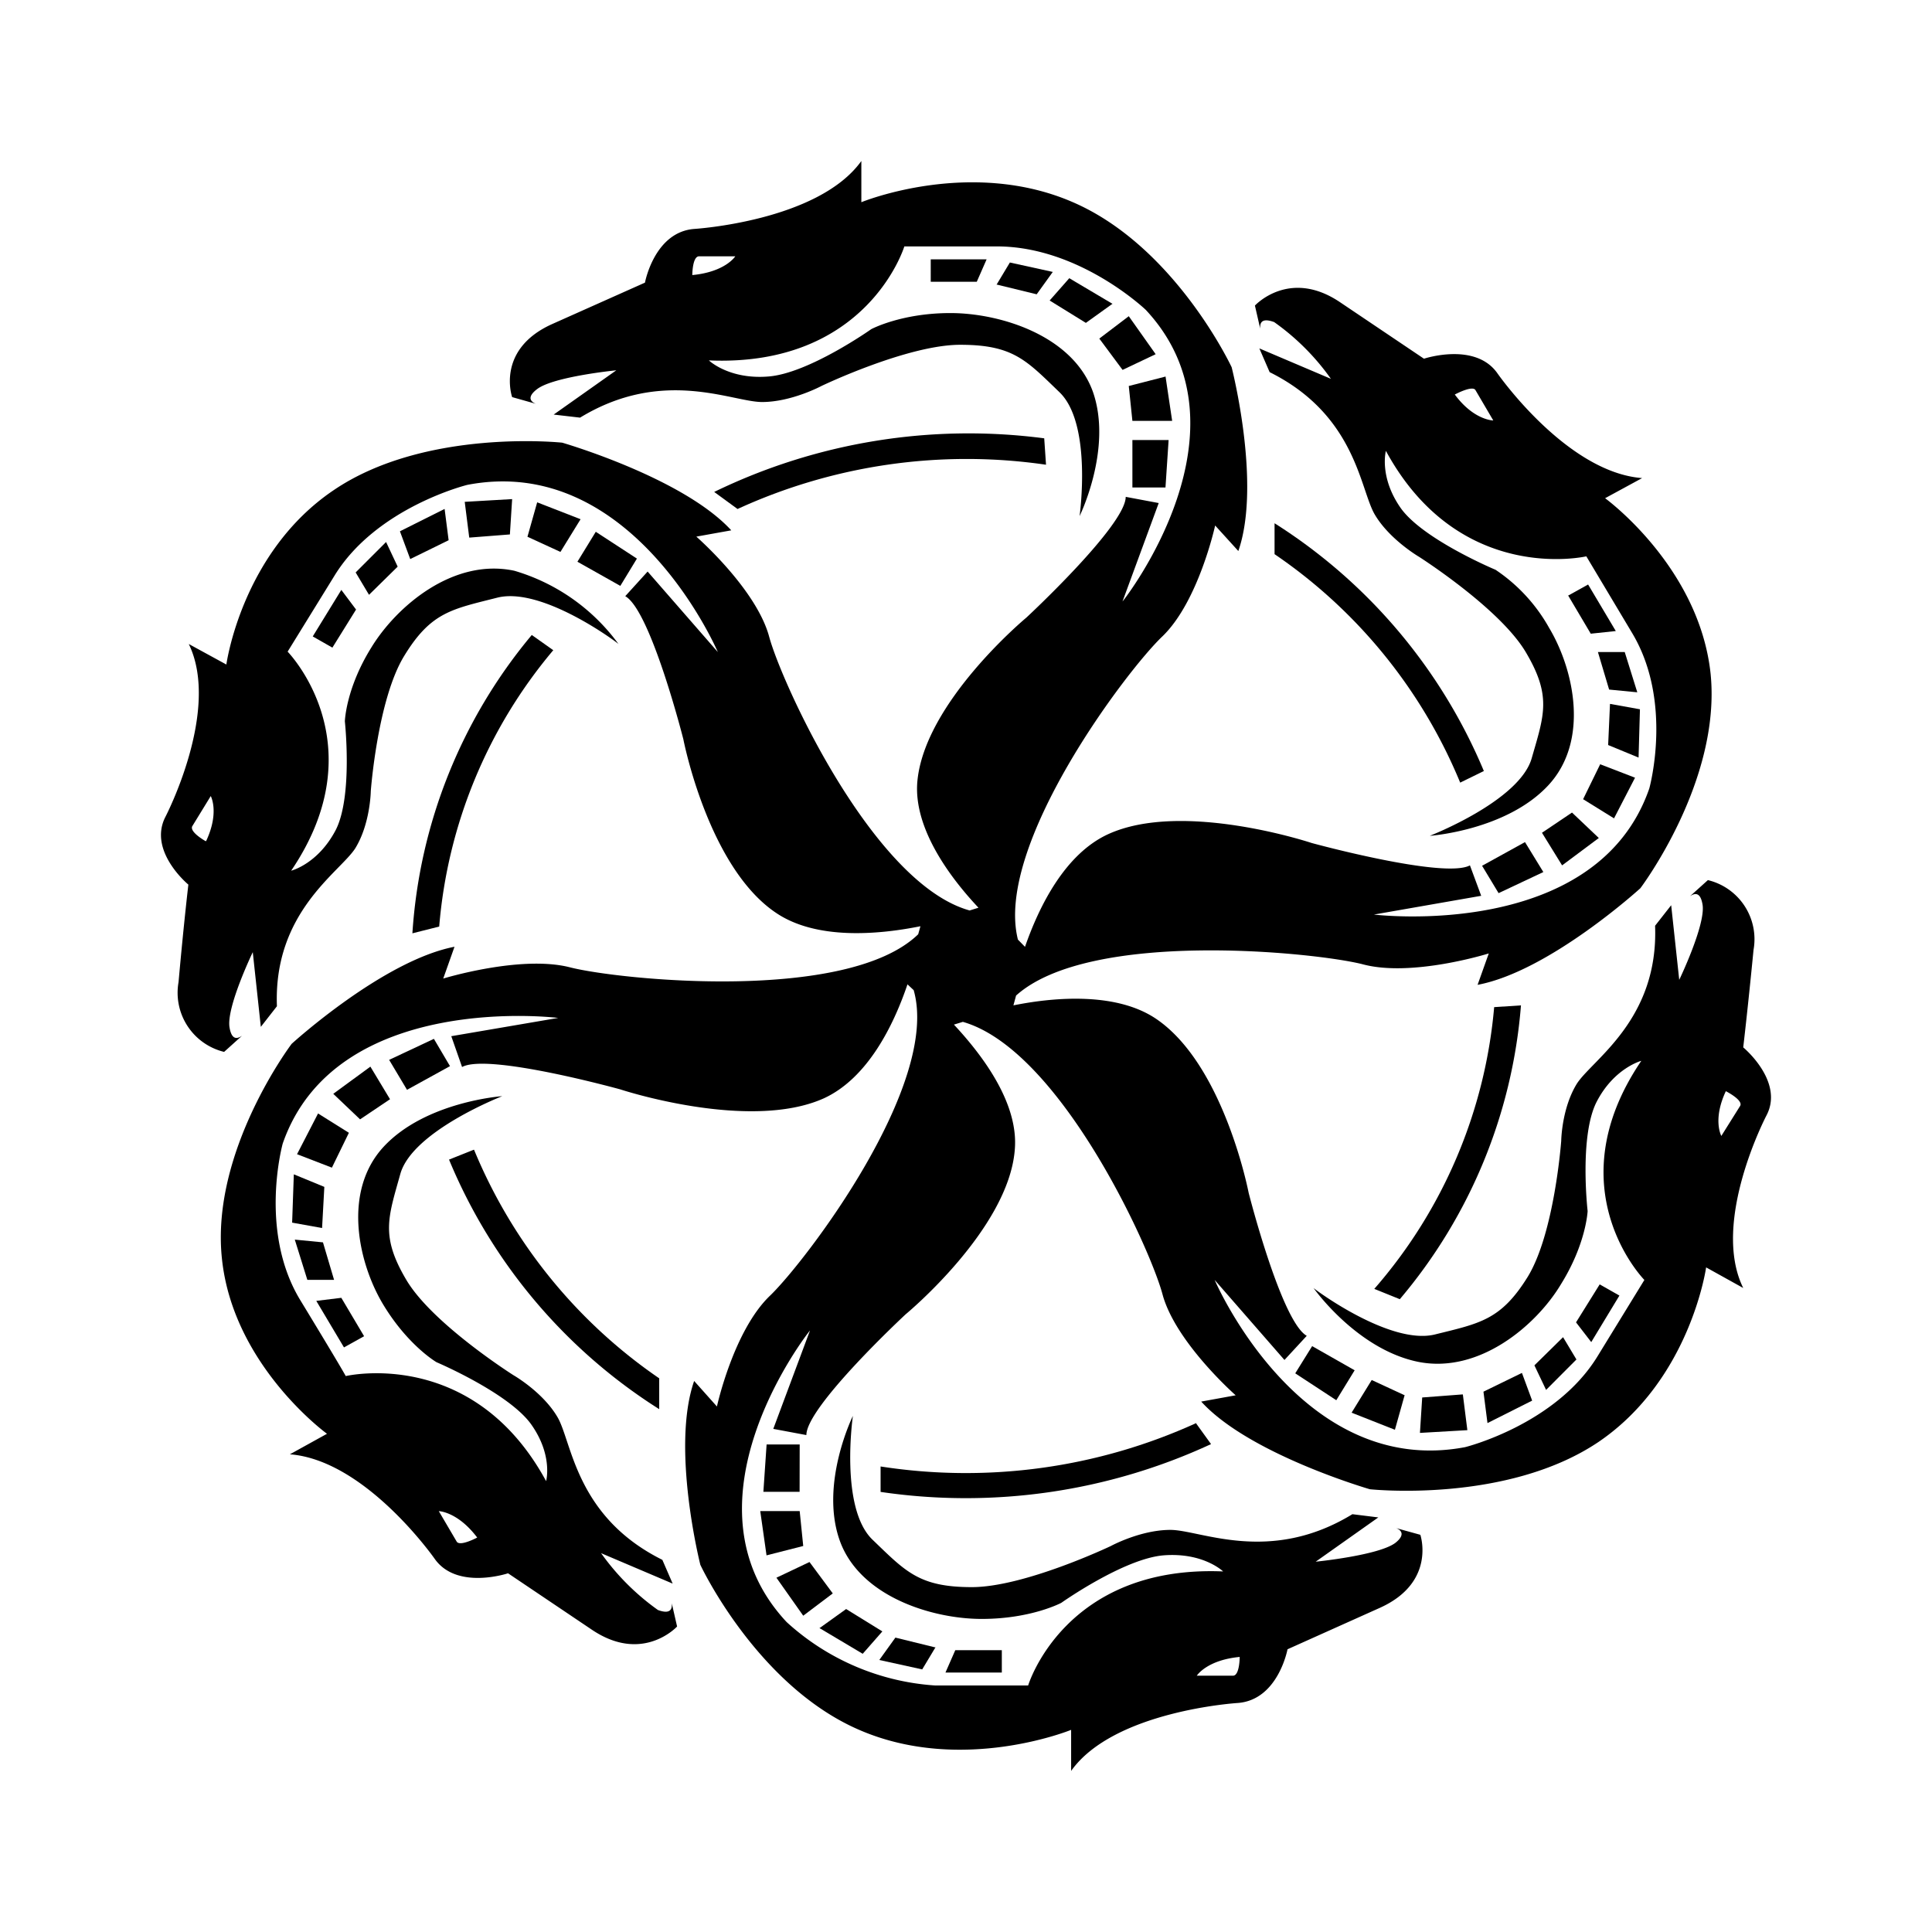 <svg xmlns="http://www.w3.org/2000/svg" xmlns:xlink="http://www.w3.org/1999/xlink" width="24" height="24" viewBox="0 0 24 24"><path fill="currentColor" d="M14.067 6.056h.411l.039-.59h-.45zm.411-1.378l-.456.117l.045.433h.494l-.083-.556zm-.122-.278l-.334-.472l-.366.278l.289.389zm-.54-.628l-.533-.316l-.244.277l.45.278l.333-.239zm-1.438-.238l.5.122l.2-.278l-.533-.117l-.167.278zm-.244-.034l.122-.278h-.694V3.5zm-2.2 14.444h-.411l-.04.588h.45zm-.411 1.377l.455-.116l-.044-.434h-.49l.079.556zm.122.278l.333.472l.367-.277l-.289-.39zm.539.628l.533.317l.244-.278l-.45-.278l-.333.239zm1.439.239l-.5-.123l-.2.278l.533.117l.167-.278zm.244.033l-.122.278h.7v-.278zm6.544-9.744l.205.34l.556-.262l-.228-.372zm.744-.41l.25.405l.456-.34l-.333-.316zm1.156-.684l-.433-.167l-.212.434l.384.238zm.044-.25l.017-.6L20 8.744l-.023.511zM19.85 8.1l.139.466l.35.034l-.156-.5zm-.372-.706l.283.478l.311-.033l-.344-.578l-.25.139zM5.59 13.244l-.2-.339l-.556.261l.222.372zm-.745.411l-.244-.405l-.461.338l.333.317zm-1.155.683l.433.167l.211-.433l-.383-.24zm-.04.25l-.021.6l.372.067l.028-.511zm.5 1.311l-.138-.466l-.35-.034l.156.5zm.373.7l-.283-.477l-.311.038l.344.578z"/><path fill="currentColor" d="M21.655 13.011s.056-.472.128-1.211a.755.755 0 0 0-.567-.867l-.222.2c.05-.033.128-.066.156.106c.039.25-.29.933-.29.933l-.1-.927l-.2.255c.045 1.167-.777 1.661-.971 1.961c-.19.306-.195.711-.195.711s-.083 1.144-.416 1.689c-.334.539-.595.578-1.156.717c-.555.133-1.483-.556-1.505-.578c.016.022.544.76 1.294.916c.76.156 1.472-.45 1.778-.96c.316-.506.333-.912.333-.912s-.106-.927.111-1.355c.217-.422.556-.511.556-.511c-1.078 1.588.038 2.722.038 2.722l-.583.95c-.522.85-1.644 1.127-1.644 1.127c-2.056.39-3.111-2.077-3.111-2.077l.867.994l.277-.3c-.316-.178-.722-1.777-.722-1.777s-.305-1.59-1.15-2.161c-.478-.323-1.222-.278-1.772-.167l.033-.122c.917-.823 3.7-.54 4.3-.39c.611.168 1.572-.133 1.572-.133l-.139.39c.89-.167 2.022-1.2 2.022-1.2s1.006-1.328.873-2.661c-.14-1.334-1.311-2.184-1.311-2.184l.46-.25c-.944-.072-1.8-1.305-1.8-1.305c-.277-.389-.91-.178-.91-.178l-1.04-.7c-.632-.428-1.06.04-1.06.04l.066.288c-.005-.061.006-.144.173-.083c.273.193.512.432.705.705l-.889-.378l.128.295c1.083.539 1.122 1.472 1.311 1.777c.184.306.545.517.545.517s.994.633 1.322 1.178c.328.55.233.783.078 1.322c-.15.533-1.267.966-1.267.966s.95-.066 1.472-.627c.517-.556.317-1.445.011-1.956a2.1 2.1 0 0 0-.666-.722s-.89-.372-1.173-.76c-.277-.39-.189-.717-.189-.717c.912 1.677 2.49 1.31 2.49 1.31l.571.956c.511.856.211 1.928.211 1.928c-.66 1.905-3.421 1.566-3.421 1.566l1.333-.233l-.14-.378c-.321.172-1.966-.278-1.966-.278s-1.6-.533-2.527-.11c-.534.244-.856.888-1.034 1.4l-.088-.09c-.295-1.166 1.35-3.344 1.794-3.766c.45-.433.656-1.378.656-1.378l.288.317c.29-.833-.083-2.283-.083-2.283s-.7-1.5-1.972-2.05c-1.278-.556-2.628 0-2.628 0V2c-.538.75-2.077.844-2.077.844c-.495.039-.611.667-.611.667l-1.156.516c-.7.317-.494.906-.494.906l.294.083c-.055-.022-.122-.078.017-.183c.205-.156.983-.233.983-.233l-.778.55l.328.038c1.028-.627 1.889-.194 2.261-.194c.367 0 .739-.2.739-.2s1.067-.511 1.722-.511c.661 0 .822.194 1.233.589s.25 1.539.25 1.539s.411-.834.167-1.54c-.25-.705-1.156-.982-1.772-.982c-.611 0-.983.2-.983.2s-.778.55-1.278.588c-.489.04-.739-.2-.739-.2c1.972.084 2.428-1.416 2.428-1.416h1.15c1.027 0 1.85.789 1.85.789c1.377 1.477-.25 3.577-.29 3.622l.45-1.223l-.41-.077c0 .355-1.234 1.5-1.234 1.5s-1.272 1.055-1.355 2.044c-.045.566.389 1.166.76 1.56l-.11.034c-1.2-.333-2.334-2.822-2.49-3.4c-.16-.594-.905-1.244-.905-1.244l.434-.078c-.6-.655-2.1-1.089-2.1-1.089s-1.7-.183-2.839.59c-1.144.772-1.333 2.166-1.333 2.166L2.345 8c.4.822-.289 2.145-.289 2.145c-.222.427.284.844.284.844s-.056.472-.122 1.211a.756.756 0 0 0 .566.867l.222-.2c-.05.033-.127.066-.155-.106c-.04-.25.289-.933.289-.933l.1.928l.2-.256c-.045-1.167.777-1.661.972-1.96c.189-.306.194-.712.194-.712s.084-1.144.417-1.683c.333-.545.594-.578 1.16-.722c.556-.134 1.479.555 1.5.577a2.46 2.46 0 0 0-1.294-.91c-.76-.162-1.466.444-1.777.955c-.317.51-.328.916-.328.916s.1.923-.111 1.345c-.222.428-.556.51-.556.51c1.073-1.582-.044-2.721-.044-2.721l.583-.945c.522-.85 1.65-1.127 1.65-1.127C7.862 5.628 8.917 8.1 8.917 8.1l-.872-1l-.278.306c.317.178.722 1.778.722 1.778s.306 1.588 1.15 2.155c.49.333 1.245.278 1.795.167l-.028.1c-.883.855-3.722.566-4.328.41c-.61-.155-1.572.14-1.572.14l.14-.395c-.89.172-2.023 1.206-2.023 1.206s-1.005 1.327-.867 2.66c.134 1.334 1.306 2.184 1.306 2.184l-.461.255c.944.073 1.8 1.3 1.8 1.3c.277.39.91.178.91.178l1.04.7c.633.428 1.06-.039 1.06-.039l-.066-.289c.005.061-.006.145-.172.084a3 3 0 0 1-.706-.706l.889.378l-.128-.295c-1.083-.539-1.122-1.472-1.305-1.777c-.184-.311-.545-.517-.545-.517s-1-.633-1.327-1.178c-.328-.55-.228-.783-.078-1.322c.15-.533 1.266-.966 1.266-.966s-.95.066-1.472.627c-.516.556-.316 1.445-.01 1.956c.31.516.666.722.666.722s.889.378 1.172.767c.278.388.189.71.189.71c-.911-1.677-2.489-1.305-2.489-1.305s-.055-.105-.572-.955c-.511-.856-.211-1.933-.211-1.933c.661-1.906 3.422-1.561 3.422-1.561l-1.328.227l.134.383c.322-.177 1.966.278 1.966.278s1.6.528 2.528.111c.544-.25.866-.905 1.039-1.416l.077.072c.334 1.167-1.339 3.366-1.783 3.794c-.455.434-.661 1.378-.661 1.378l-.283-.317c-.29.833.077 2.284.077 2.284s.7 1.5 1.973 2.05c1.277.555 2.633 0 2.633 0v.51c.533-.75 2.072-.844 2.072-.844c.5-.039.616-.667.616-.667l1.15-.516c.7-.317.5-.906.5-.906l-.3-.083c.056.022.122.078-.01.183c-.206.156-.99.234-.99.234l.778-.55l-.322-.04c-1.028.629-1.889.195-2.261.195s-.739.2-.739.2s-1.072.511-1.728.511s-.822-.194-1.233-.589c-.41-.394-.244-1.538-.244-1.538s-.411.833-.167 1.538s1.15.984 1.767.984c.616 0 .989-.2.989-.2s.777-.55 1.272-.59c.494-.038.738.2.738.2c-1.972-.082-2.422 1.417-2.422 1.417h-1.15a3.03 3.03 0 0 1-1.85-.788c-1.383-1.478.25-3.578.29-3.622l-.456 1.222l.411.077c0-.355 1.233-1.5 1.233-1.5s1.278-1.055 1.356-2.044c.05-.566-.383-1.155-.756-1.555l.111-.034c1.206.345 2.333 2.817 2.483 3.395c.167.594.906 1.244.906 1.244l-.428.078c.595.655 2.095 1.089 2.095 1.089s1.7.183 2.844-.59c1.139-.777 1.333-2.166 1.333-2.166l.461.256c-.405-.822.289-2.144.289-2.144c.222-.423-.289-.845-.289-.845m-3.583-8.11s.217-.117.256-.056l.222.378s-.24 0-.478-.322M8.6 3.417s0-.233.084-.233h.45s-.122.194-.534.233M2.556 10.45s-.21-.116-.166-.189l.228-.372s.11.2-.056.556zm3.372 8.65s-.216.116-.255.05l-.222-.378s.233.005.477.328m9.472 1.483s0 .233-.083.233h-.45s.122-.194.533-.233m6.216-6.844l-.233.372s-.111-.2.056-.556c0 0 .222.112.177.184"/><path fill="currentColor" d="m16.09 17.06l.51.334l.228-.372l-.528-.3zm1.36.273l-.41-.19l-.25.406l.538.212l.122-.434zm.717-.011l-.5.038l-.028.44l.589-.034l-.056-.444zm.739-.267l-.478.233l.05.39l.555-.279zm.155-.094l.145.305l.377-.378l-.166-.277zm1.056-.867l-.245-.139l-.294.472l.189.245zM7.912 6.939l-.511-.333l-.228.372l.533.3zm-1.361-.272l.411.189l.25-.406l-.539-.21l-.122.432zm-.717.011l.5-.039l.028-.439l-.589.034l.056.444zm-.738.267l.477-.234l-.05-.389l-.555.278zm-.156.094l-.144-.306l-.378.378l.166.278zm-1.055.867l.244.139l.294-.473l-.183-.244zm9.087-2.461a7.23 7.23 0 0 0-4.1.666l.29.212a6.83 6.83 0 0 1 3.832-.55l-.022-.323zm1.89 12.232a6.9 6.9 0 0 1-3.923.54v.316c1.397.206 2.824 0 4.105-.594l-.189-.262zm-8.978-3.394l-.306.122a6.7 6.7 0 0 0 2.611 3.1v-.383a6.4 6.4 0 0 1-2.3-2.839zm12.677-1.772a6.13 6.13 0 0 1-1.489 3.5l.317.128a6.43 6.43 0 0 0 1.505-3.65zm-2.728-6.01v.383a6.37 6.37 0 0 1 2.306 2.838l.294-.144a6.7 6.7 0 0 0-2.6-3.078M6.606 7.888a6.42 6.42 0 0 0-1.483 3.706l.333-.084a6.1 6.1 0 0 1 1.417-3.433z"/></svg>